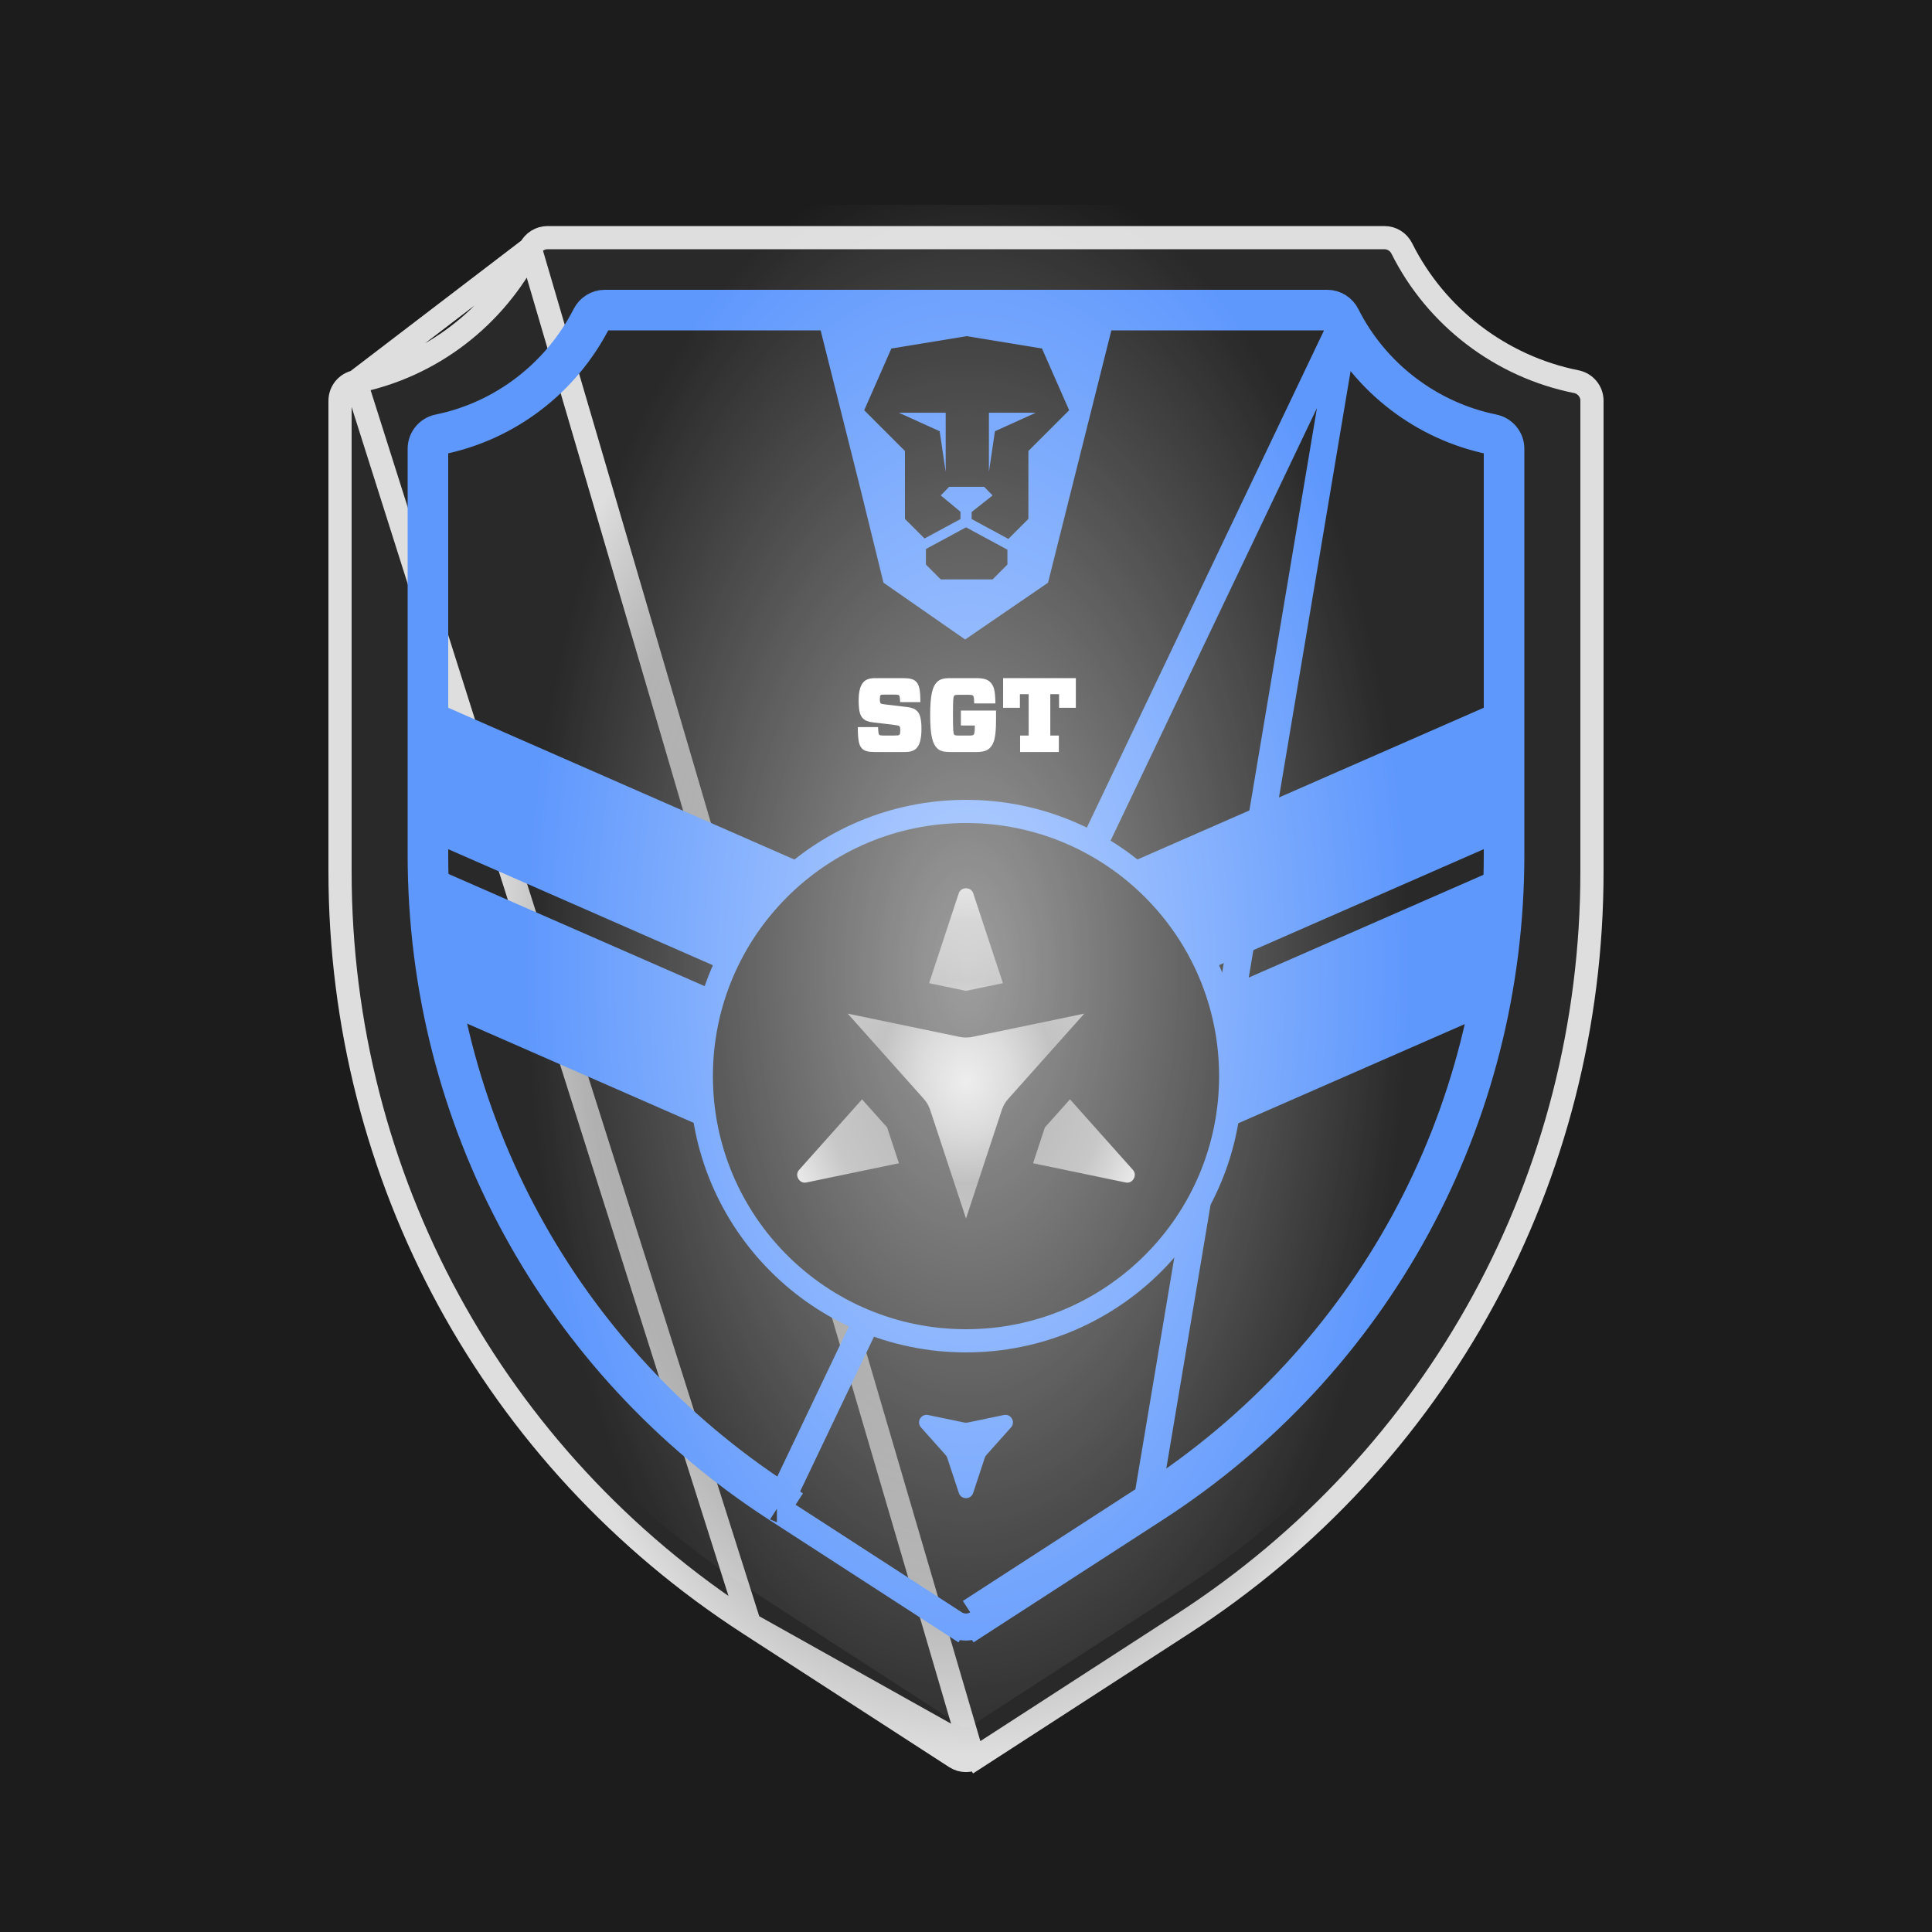 <svg width="1000" height="1000" viewBox="0 0 1000 1000" fill="none" xmlns="http://www.w3.org/2000/svg">
<g clip-path="url(#clip0_51726_66446)">
<rect width="1000" height="1000" fill="#1C1C1C"/>
<g filter="url(#filter0_di_51726_66446)">
<path d="M391.227 811.588C260.267 726.971 182 583.368 182 427.103V183.411C182 181.465 183.403 179.808 185.311 179.428C225.921 171.333 260.906 144.584 279.799 107.251C280.492 105.882 281.888 105 283.422 105H716.56C718.104 105 719.506 105.892 720.195 107.273C738.819 144.595 774.073 171.335 814.689 179.428C816.597 179.808 818 181.465 818 183.411V427.103C818 583.368 739.732 726.971 608.773 811.588L502.174 880.593C500.851 881.449 499.149 881.449 497.826 880.593L391.227 811.588Z" fill="#292929"/>
<path d="M387.971 816.628C255.3 730.905 176 585.404 176 427.103V183.411C176 178.51 179.517 174.465 184.138 173.543M387.971 816.628L184.138 173.543M387.971 816.628L494.566 885.63C497.872 887.77 502.127 887.77 505.434 885.63L502.174 880.593M387.971 816.628L502.174 880.593M184.138 173.543C222.915 165.814 256.373 140.253 274.446 104.542M184.138 173.543L274.446 104.542M502.174 880.593L505.434 885.63L612.029 816.628C744.7 730.905 824 585.404 824 427.103V183.411C824 178.51 820.484 174.465 815.861 173.544C777.055 165.811 743.355 140.248 725.564 104.594C723.889 101.238 720.445 99 716.56 99H283.422C279.561 99 276.131 101.212 274.446 104.542M502.174 880.593L274.446 104.542" stroke="url(#paint0_angular_51726_66446)" stroke-width="12"/>
</g>
<path d="M696.827 163.127L696.827 163.127C711.935 193.178 740.354 214.758 773.086 221.414C778.131 222.44 782 226.866 782 232.264V442.548C782 580.057 713.113 706.454 597.869 780.92L597.864 780.923M696.827 163.127L594.065 775.043M696.827 163.127C694.986 159.464 691.213 157 686.935 157H313.047C308.795 157 305.037 159.435 303.185 163.07C287.835 193.186 259.613 214.761 226.914 221.414C221.869 222.441 218 226.865 218 232.264V442.548C218 580.057 286.887 706.454 402.131 780.92M696.827 163.127L402.131 780.92M597.864 780.923L594.065 775.043M597.864 780.923L505.977 840.403L502.174 834.527M597.864 780.923L502.174 834.527M594.065 775.043L502.174 834.527M594.065 775.043C707.316 701.868 775 577.683 775 442.548V232.264C775 230.318 773.598 228.662 771.691 228.274C736.865 221.191 706.65 198.25 690.573 166.271C689.88 164.892 688.479 164 686.935 164H313.047C311.513 164 310.118 164.882 309.421 166.249C293.117 198.239 263.128 221.19 228.309 228.274C226.402 228.662 225 230.318 225 232.264V442.548C225 577.683 292.684 701.868 405.935 775.043L402.131 780.92M502.174 834.527L505.977 840.403C502.34 842.758 497.66 842.758 494.023 840.403L497.826 834.527L494.022 840.403L402.136 780.923C402.134 780.922 402.133 780.921 402.131 780.92" stroke="#5F98FD" stroke-width="14"/>
<path d="M213 431.201V358L499.879 483.799L787 358V431.201L499.879 557L213 431.201Z" fill="#5F98FD"/>
<path d="M775.961 449.242L500.453 569.856L224.459 449C223.245 472.978 222.517 496.955 222.031 521.175L500.21 643L775.719 522.386V449.242H775.961Z" fill="#5F98FD"/>
<circle cx="500" cy="557" r="137" fill="#292929" stroke="#5F98FD" stroke-width="12"/>
<path d="M409.198 601.459L413.675 605.453L409.198 601.459C402.779 608.653 409.255 619.869 418.695 617.907L500 601.008L581.305 617.907C590.745 619.869 597.221 608.653 590.802 601.459L535.514 539.496L509.497 460.634C506.476 451.478 493.524 451.478 490.503 460.634L464.486 539.496L409.198 601.459ZM535.237 539.186C535.239 539.187 535.24 539.188 535.241 539.19L535.237 539.186L533.745 540.517L535.237 539.186ZM464.356 539.891C464.356 539.89 464.356 539.889 464.357 539.888L464.356 539.891L466.255 540.517L464.356 539.891Z" fill="url(#paint1_angular_51726_66446)" stroke="#292929" stroke-width="12"/>
<mask id="path-8-outside-1_51726_66446" maskUnits="userSpaceOnUse" x="400" y="495" width="200" height="178" fill="black">
<rect fill="white" x="400" y="495" width="200" height="178"/>
<path d="M503.799 657.486C502.59 661.148 497.41 661.148 496.201 657.486L470.054 578.23C469.882 577.709 469.605 577.229 469.24 576.82L413.675 514.547C411.108 511.669 413.698 507.182 417.474 507.967L499.186 524.951C499.723 525.062 500.277 525.062 500.814 524.951L582.526 507.967C586.302 507.182 588.892 511.669 586.325 514.547L530.76 576.82C530.395 577.229 530.118 577.709 529.946 578.23L503.799 657.486Z"/>
</mask>
<path d="M503.799 657.486C502.59 661.148 497.41 661.148 496.201 657.486L470.054 578.23C469.882 577.709 469.605 577.229 469.24 576.82L413.675 514.547C411.108 511.669 413.698 507.182 417.474 507.967L499.186 524.951C499.723 525.062 500.277 525.062 500.814 524.951L582.526 507.967C586.302 507.182 588.892 511.669 586.325 514.547L530.76 576.82C530.395 577.229 530.118 577.709 529.946 578.23L503.799 657.486Z" fill="url(#paint2_angular_51726_66446)"/>
<path d="M530.76 576.82L521.807 568.83L530.76 576.82ZM529.946 578.23L518.551 574.47L529.946 578.23ZM586.325 514.547L595.279 522.536L586.325 514.547ZM499.186 524.951L501.628 513.202L499.186 524.951ZM500.814 524.951L503.256 536.7L500.814 524.951ZM413.675 514.547L422.629 506.557L413.675 514.547ZM417.474 507.967L419.916 496.218L417.474 507.967ZM470.054 578.23L481.449 574.47L470.054 578.23ZM469.24 576.82L460.286 584.809L469.24 576.82ZM507.597 653.726L481.449 574.47L458.658 581.989L484.806 661.246L507.597 653.726ZM478.193 568.83L422.629 506.557L404.721 522.536L460.286 584.809L478.193 568.83ZM415.032 519.716L496.744 536.7L501.628 513.202L419.916 496.218L415.032 519.716ZM503.256 536.7L584.968 519.716L580.084 496.218L498.372 513.202L503.256 536.7ZM577.371 506.557L521.807 568.83L539.714 584.809L595.279 522.536L577.371 506.557ZM518.551 574.47L492.403 653.726L515.194 661.246L541.342 581.989L518.551 574.47ZM521.807 568.83C520.346 570.467 519.238 572.387 518.551 574.47L541.342 581.989C540.999 583.031 540.445 583.991 539.714 584.809L521.807 568.83ZM584.968 519.716C577.416 521.286 572.236 512.313 577.371 506.557L595.279 522.536C605.549 511.026 595.188 493.079 580.084 496.218L584.968 519.716ZM496.744 536.7C498.892 537.146 501.108 537.146 503.256 536.7L498.372 513.202C499.446 512.979 500.554 512.979 501.628 513.202L496.744 536.7ZM422.629 506.557C427.764 512.312 422.584 521.286 415.032 519.716L419.916 496.218C404.812 493.079 394.451 511.026 404.721 522.536L422.629 506.557ZM481.449 574.47C480.762 572.387 479.654 570.467 478.193 568.83L460.286 584.809C459.555 583.991 459.001 583.031 458.658 581.989L481.449 574.47ZM484.806 661.246C489.639 675.895 510.361 675.895 515.194 661.246L492.403 653.726C494.819 646.402 505.181 646.401 507.597 653.726L484.806 661.246Z" fill="#292929" mask="url(#path-8-outside-1_51726_66446)"/>
<path fill-rule="evenodd" clip-rule="evenodd" d="M499.559 164H422.999L445.499 253.624L457.294 301.616L499.559 331L542.456 301.616L554.499 253.624L577 164H499.559ZM447.309 212.341L468.396 233.429V268.575L478.537 278.716L497.134 268.664V264.89L486.931 256.434L491.301 251.961H509.401L513.77 256.434L502.915 265.022V268.664L521.931 278.943L532.299 268.575V233.429L553.386 212.341L539.328 180.39L500.347 174L461.367 180.39L447.309 212.341ZM521.435 284.523L500.024 272.949L479.26 284.174V292.219L486.928 299.887H513.767L521.435 292.219V284.523ZM465.203 213.619H489.486V244.292L486.373 223.205L465.203 213.619ZM511.858 213.62H536.141L514.971 223.205L511.858 244.293V213.62Z" fill="#5F98FD"/>
<path d="M476.946 377.28C476.946 372.144 476.181 369.522 474.706 368.047C473.558 366.899 472.192 366.298 469.57 365.97L458.588 364.659C456.73 364.441 456.129 364.331 455.856 364.058C455.528 363.73 455.419 363.184 455.419 361.982C455.419 360.725 455.528 360.07 455.801 359.796C456.02 359.578 456.621 359.523 457.932 359.523H463.068C464.489 359.523 465.035 359.633 465.363 359.96C465.691 360.288 465.8 360.998 465.909 363.402H476.399C476.345 356.791 475.744 354.387 474.105 352.748C472.903 351.546 470.881 351 467.33 351H453.015C450.119 351 448.262 351.71 447.114 352.858C445.366 354.606 444.437 357.666 444.437 362.528C444.437 367.828 445.147 370.341 446.623 371.816C447.825 373.018 449.409 373.619 451.813 373.893L462.795 375.204C464.325 375.368 465.254 375.586 465.527 375.86C465.855 376.187 465.964 376.843 465.964 377.936C465.964 379.302 465.855 380.012 465.527 380.34C465.254 380.613 464.434 380.722 462.85 380.722H457.604C456.02 380.722 455.364 380.613 455.037 380.285C454.763 380.012 454.599 379.192 454.49 376.351H444C444 383.072 444.601 385.858 446.185 387.442C447.551 388.808 449.518 389.245 452.96 389.245H468.259C471.318 389.245 473.121 388.535 474.269 387.388C476.017 385.639 476.946 382.525 476.946 377.28Z" fill="white"/>
<path d="M515.22 364.113C515.111 357.119 514.455 354.988 512.433 352.967C511.122 351.656 508.937 351 505.221 351H492.054C488.066 351 486.426 351.601 484.951 353.076C482.711 355.262 481.455 359.578 481.455 370.123C481.455 380.668 482.711 384.984 484.951 387.169C486.426 388.644 488.066 389.245 492.054 389.245H505.167C508.718 389.245 510.794 388.699 512.379 387.115C514.51 384.984 515.548 381.651 515.548 372.417V367.773H497.354V375.532H504.566V375.805C504.566 378.537 504.347 379.903 503.965 380.285C503.637 380.613 503.036 380.722 501.506 380.722H496.425C494.731 380.722 494.239 380.613 493.912 380.285C493.42 379.793 493.256 377.826 493.256 370.123C493.256 362.419 493.42 360.561 493.912 360.07C494.239 359.742 494.731 359.633 496.425 359.633H501.233C502.872 359.633 503.364 359.796 503.637 360.07C504.019 360.452 504.183 361.053 504.238 364.113H515.22Z" fill="white"/>
<path d="M543.634 380.722V359.305H548.169V366.353H556.856V351H519.211V366.353H527.898V359.305H532.433V380.722H528.008V389.245H548.059V380.722H543.634Z" fill="white"/>
<path d="M503.707 772.764C502.528 776.338 497.472 776.338 496.293 772.764L490.278 754.531C490.11 754.022 489.84 753.554 489.483 753.155L476.701 738.829C474.195 736.02 476.723 731.642 480.408 732.408L499.206 736.315C499.73 736.424 500.27 736.424 500.794 736.315L519.592 732.408C523.277 731.642 525.805 736.02 523.299 738.829L510.517 753.155C510.16 753.554 509.89 754.022 509.722 754.531L503.707 772.764Z" fill="#5F98FD"/>
<g style="mix-blend-mode:soft-light" opacity="0.55">
<path d="M389.516 823.501C256.498 737.576 177 591.756 177 433.078V185.571C177 183.624 178.403 181.967 180.312 181.587C221.594 173.377 257.161 146.194 276.355 108.251C277.047 106.882 278.443 106 279.977 106H720.005C721.549 106 722.951 106.892 723.639 108.273C742.56 146.205 778.399 173.379 819.688 181.588C821.597 181.967 823 183.624 823 185.571V433.078C823 591.756 743.502 737.576 610.483 823.501L502.173 893.594C500.851 894.449 499.149 894.449 497.827 893.594L389.516 823.501Z" fill="url(#paint3_radial_51726_66446)"/>
</g>
<g style="mix-blend-mode:overlay" opacity="0.4">
<rect width="1000" height="1000"/>
</g>
</g>
<defs>
<filter id="filter0_di_51726_66446" x="135" y="82" width="730" height="888.235" filterUnits="userSpaceOnUse" color-interpolation-filters="sRGB">
<feFlood flood-opacity="0" result="BackgroundImageFix"/>
<feColorMatrix in="SourceAlpha" type="matrix" values="0 0 0 0 0 0 0 0 0 0 0 0 0 0 0 0 0 0 127 0" result="hardAlpha"/>
<feOffset dy="42"/>
<feGaussianBlur stdDeviation="17.5"/>
<feComposite in2="hardAlpha" operator="out"/>
<feColorMatrix type="matrix" values="0 0 0 0 0 0 0 0 0 0 0 0 0 0 0 0 0 0 1 0"/>
<feBlend mode="normal" in2="BackgroundImageFix" result="effect1_dropShadow_51726_66446"/>
<feBlend mode="normal" in="SourceGraphic" in2="effect1_dropShadow_51726_66446" result="shape"/>
<feColorMatrix in="SourceAlpha" type="matrix" values="0 0 0 0 0 0 0 0 0 0 0 0 0 0 0 0 0 0 127 0" result="hardAlpha"/>
<feOffset dy="-18"/>
<feGaussianBlur stdDeviation="5.5"/>
<feComposite in2="hardAlpha" operator="arithmetic" k2="-1" k3="1"/>
<feColorMatrix type="matrix" values="0 0 0 0 0 0 0 0 0 0 0 0 0 0 0 0 0 0 0.67 0"/>
<feBlend mode="normal" in2="shape" result="effect2_innerShadow_51726_66446"/>
</filter>
<radialGradient id="paint0_angular_51726_66446" cx="0" cy="0" r="1" gradientUnits="userSpaceOnUse" gradientTransform="translate(500 493.5) rotate(90) scale(388.5 250.668)">
<stop stop-color="#E3E3E3"/>
<stop offset="0.484" stop-color="#949494"/>
<stop offset="0.786" stop-color="#AAAAAA"/>
<stop offset="1" stop-color="#DEDEDE"/>
</radialGradient>
<radialGradient id="paint1_angular_51726_66446" cx="0" cy="0" r="1" gradientUnits="userSpaceOnUse" gradientTransform="translate(500 560) rotate(90) scale(109 96.226)">
<stop stop-color="#DEDEDE"/>
<stop offset="0.25" stop-color="#BEBEBE"/>
<stop offset="0.484" stop-color="#949494"/>
<stop offset="0.755" stop-color="#AAAAAA"/>
<stop offset="1" stop-color="#DEDEDE"/>
</radialGradient>
<radialGradient id="paint2_angular_51726_66446" cx="0" cy="0" r="1" gradientUnits="userSpaceOnUse" gradientTransform="translate(500 560) rotate(-90) scale(109 96.226)">
<stop stop-color="#DEDEDE"/>
<stop offset="0.25" stop-color="#BEBEBE"/>
<stop offset="0.484" stop-color="#949494"/>
<stop offset="0.755" stop-color="#AAAAAA"/>
<stop offset="1" stop-color="#DEDEDE"/>
</radialGradient>
<radialGradient id="paint3_radial_51726_66446" cx="0" cy="0" r="1" gradientUnits="userSpaceOnUse" gradientTransform="translate(500.632 500.994) rotate(90) scale(423.137 228.476)">
<stop stop-color="white"/>
<stop offset="1" stop-color="white" stop-opacity="0"/>
</radialGradient>
<clipPath id="clip0_51726_66446">
<rect width="1000" height="1000" fill="white"/>
</clipPath>
</defs>
</svg>
